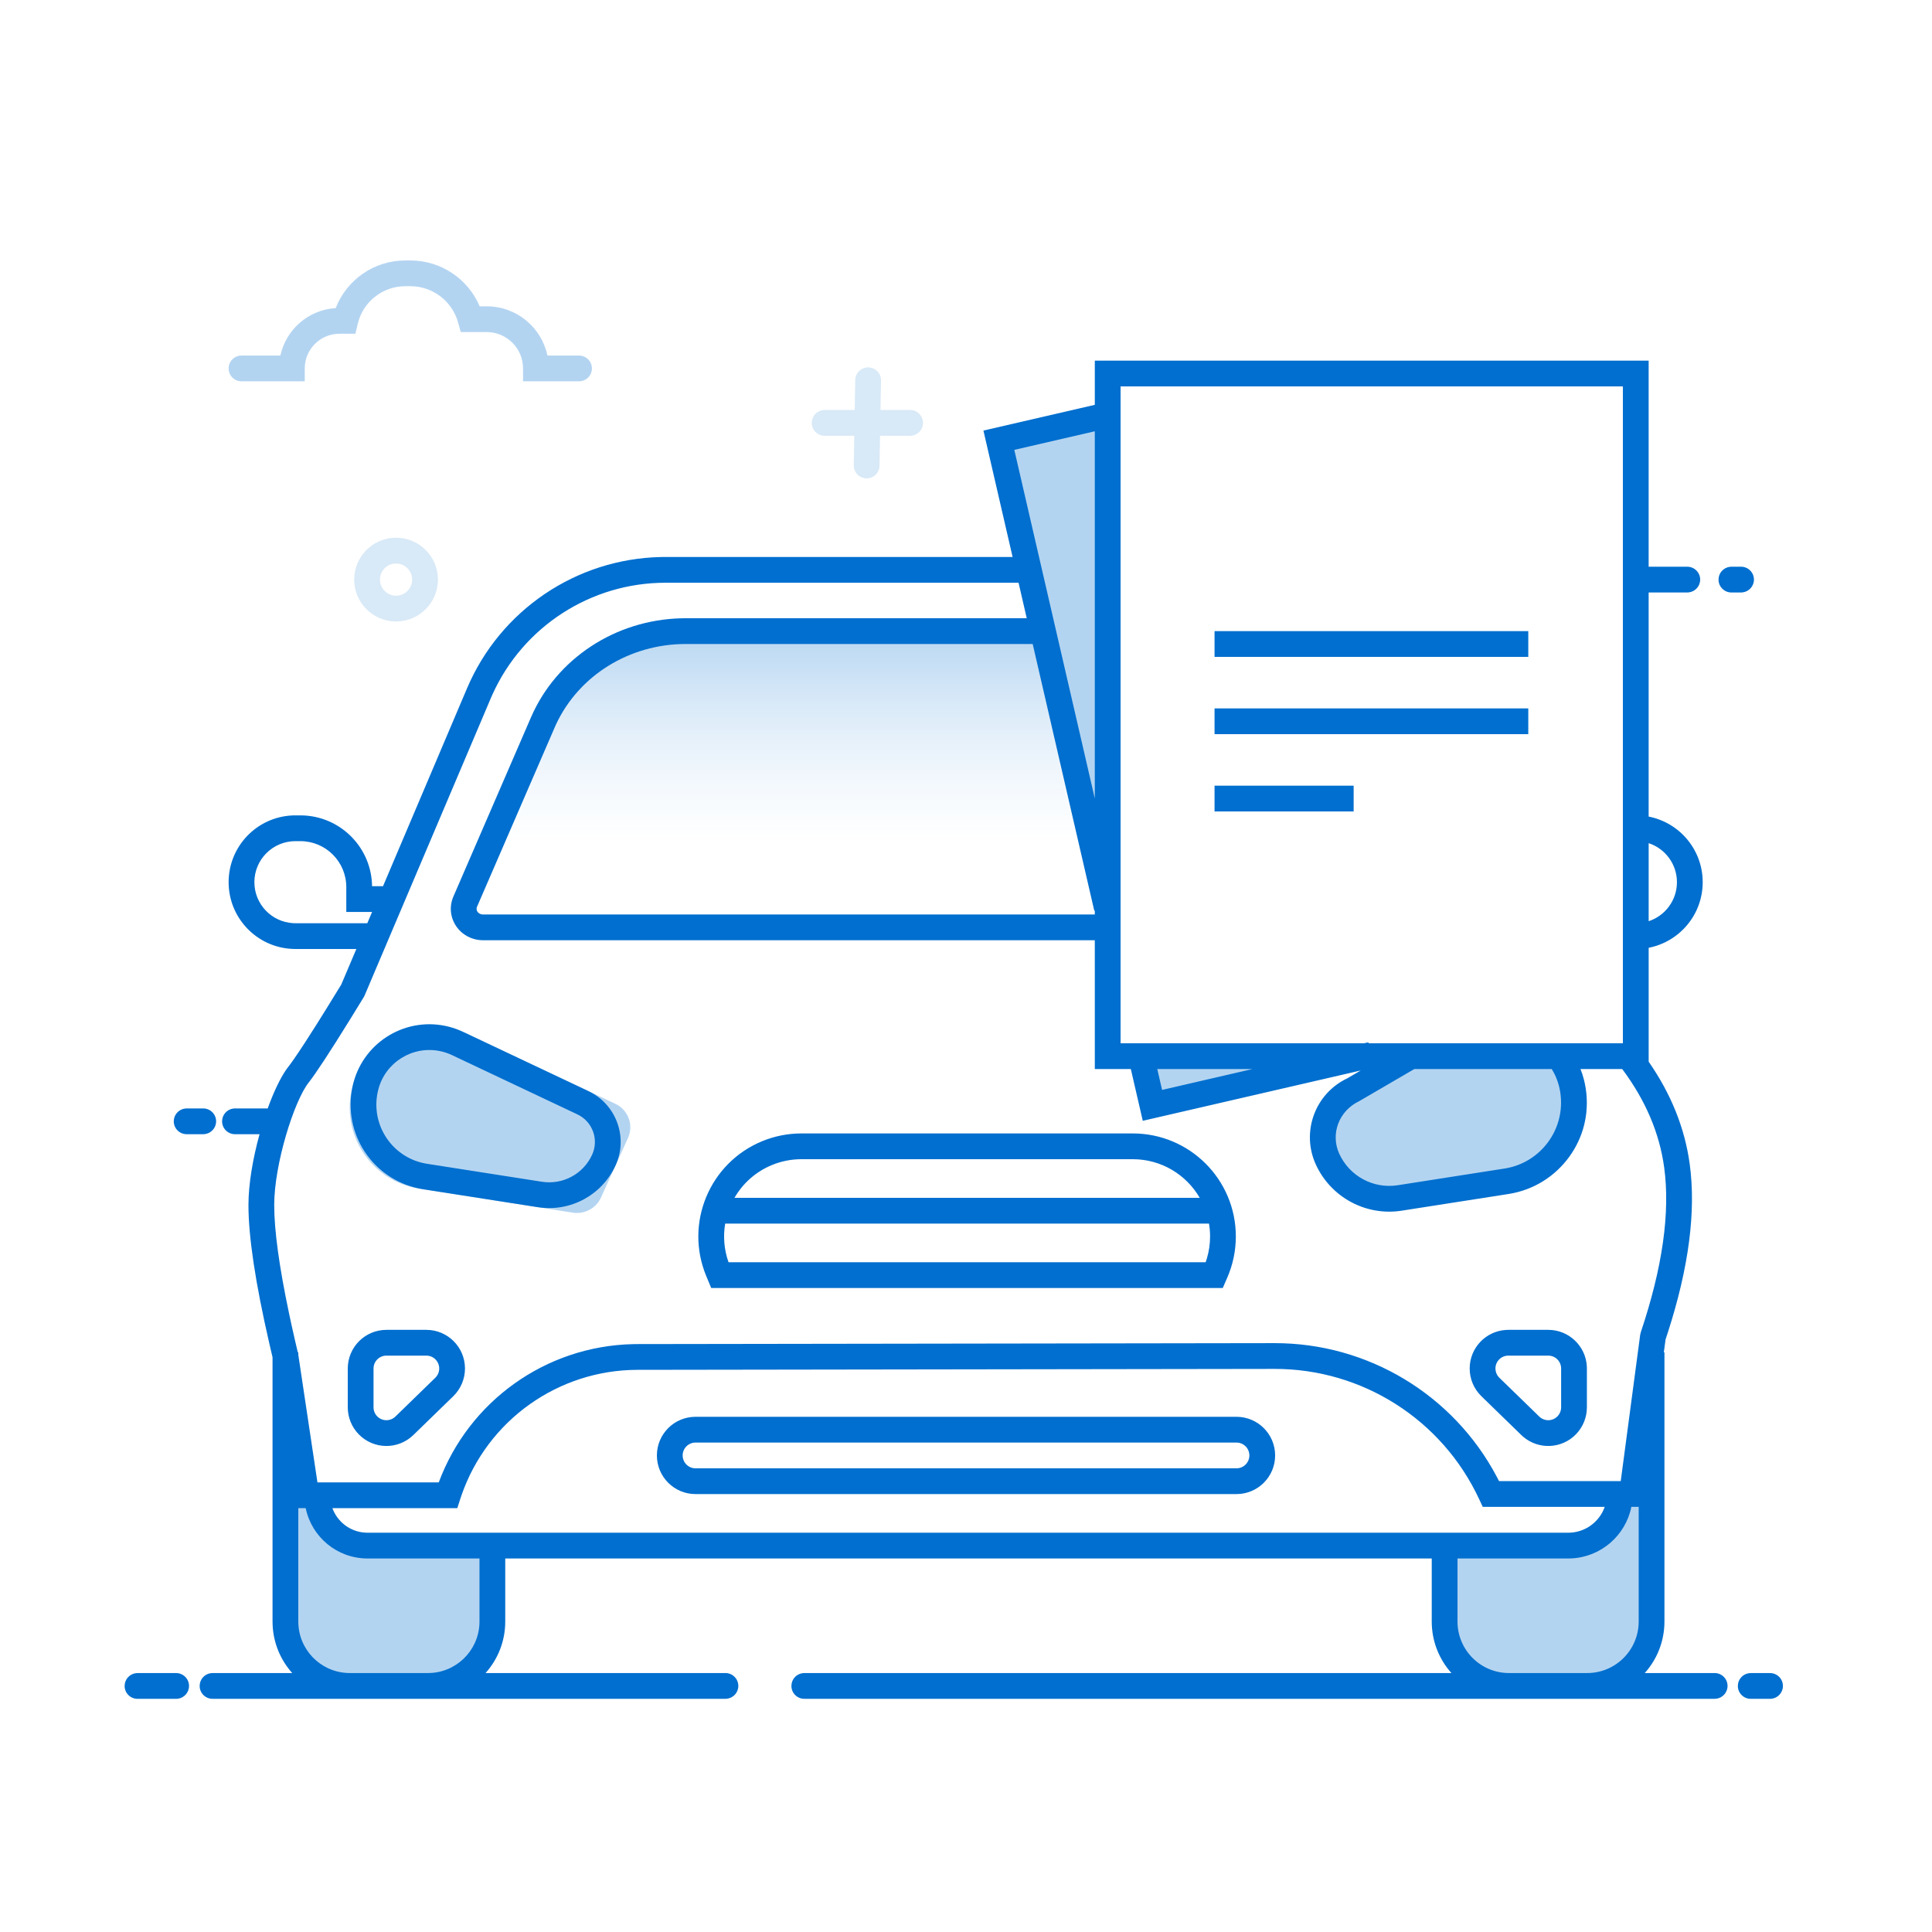<svg width="150" height="150" viewBox="0 0 150 150" fill="none" xmlns="http://www.w3.org/2000/svg">
<rect width="150" height="150" fill="white"/>
<path fill-rule="evenodd" clip-rule="evenodd" d="M80.909 49H53.225C48.375 49 44.001 51.799 42.142 56.092L36.115 70.012C35.797 70.745 36.16 71.586 36.925 71.89C37.108 71.963 37.303 72 37.5 72H85.383L80.909 49Z" fill="url(#paint0_linear)" fill-opacity="0.3"/>
<path fill-rule="evenodd" clip-rule="evenodd" d="M27.356 84.391C28.363 80.534 32.627 78.542 36.231 80.245L47.786 85.705C48.779 86.175 49.212 87.355 48.758 88.356L46.663 92.971C46.282 93.811 45.388 94.293 44.477 94.151L32.53 92.283C28.81 91.701 26.406 88.034 27.356 84.391Z" fill="#B3D4F1"/>
<path fill-rule="evenodd" clip-rule="evenodd" d="M104.725 84.713C102.566 85.733 101.625 88.297 102.612 90.472L102.742 90.758C103.717 92.905 106.004 94.139 108.334 93.775L117.565 92.332C121.194 91.765 123.676 88.363 123.109 84.734C123.074 84.514 123.029 84.296 122.973 84.082C122.794 83.396 122.505 82.768 122.131 82.212C121.272 80.939 108.817 82.246 108.817 82.246L104.725 84.713Z" fill="#B3D4F1"/>
<path fill-rule="evenodd" clip-rule="evenodd" d="M128.227 110.25V127.494C128.227 127.494 127.524 130.895 123.857 130.895C121.904 130.895 118.715 130.895 116.16 130.895C113.951 130.895 112.16 129.105 112.16 126.895V119.741H123.167C123.167 119.741 125.017 119.494 125.771 118.695C126.525 117.897 126.946 115.991 126.946 115.991L128.227 110.25Z" fill="#B3D4F1"/>
<path fill-rule="evenodd" clip-rule="evenodd" d="M22.16 110.25V127.494C22.16 127.494 22.863 130.895 26.53 130.895C28.482 130.895 31.672 130.895 34.227 130.895C36.436 130.895 38.227 129.105 38.227 126.895V119.741H27.22C27.22 119.741 25.37 119.494 24.616 118.695C23.862 117.897 23.44 115.991 23.44 115.991L22.16 110.25Z" fill="#B3D4F1"/>
<path d="M26.064 23.921C26.916 21.717 29.048 20.221 31.466 20.221H31.86C34.23 20.221 36.336 21.646 37.242 23.782H37.785C40.106 23.782 42.044 25.421 42.504 27.605H44.956C45.508 27.605 45.956 28.052 45.956 28.605C45.956 29.157 45.508 29.605 44.956 29.605H40.608V28.605C40.608 27.046 39.344 25.782 37.785 25.782H35.772L35.569 25.047C35.11 23.378 33.592 22.221 31.86 22.221H31.466C29.707 22.221 28.179 23.43 27.775 25.142L27.593 25.913H26.353C24.866 25.913 23.661 27.118 23.661 28.605V29.605H18.75C18.198 29.605 17.75 29.157 17.75 28.605C17.75 28.052 18.198 27.605 18.75 27.605H21.768C22.206 25.585 23.945 24.05 26.064 23.921Z" fill="#B3D4F1"/>
<path fill-rule="evenodd" clip-rule="evenodd" d="M66.361 31.834L66.401 29.509C66.411 28.957 66.867 28.517 67.419 28.526C67.971 28.536 68.411 28.992 68.401 29.544L68.361 31.834H70.659C71.212 31.834 71.659 32.281 71.659 32.834C71.659 33.386 71.212 33.834 70.659 33.834H68.326L68.285 36.158C68.276 36.711 67.82 37.15 67.268 37.141C66.716 37.131 66.276 36.676 66.286 36.123L66.326 33.834H64.027C63.475 33.834 63.027 33.386 63.027 32.834C63.027 32.281 63.475 31.834 64.027 31.834H66.361Z" fill="#B3D4F1" fill-opacity="0.5"/>
<path fill-rule="evenodd" clip-rule="evenodd" d="M34 45C34 43.205 32.545 41.75 30.75 41.75C28.955 41.75 27.5 43.205 27.5 45C27.5 46.795 28.955 48.25 30.75 48.25C32.545 48.25 34 46.795 34 45ZM29.5 45C29.5 44.31 30.06 43.75 30.75 43.75C31.44 43.75 32 44.31 32 45C32 45.69 31.44 46.25 30.75 46.25C30.06 46.25 29.5 45.69 29.5 45Z" fill="#B3D4F1" fill-opacity="0.5"/>
<path fill-rule="evenodd" clip-rule="evenodd" d="M86 32.359L77.564 34.29L85.937 68.492L86 32.359Z" fill="#B3D4F1"/>
<path fill-rule="evenodd" clip-rule="evenodd" d="M89.487 85.932L102.22 82H88.572L89.487 85.932Z" fill="#B3D4F1"/>
<path fill-rule="evenodd" clip-rule="evenodd" d="M128.001 28V44H131.001C131.553 44 132.001 44.448 132.001 45C132.001 45.513 131.615 45.935 131.117 45.993L131.001 46H128.001L128.001 63.4C130.392 63.862 132.197 65.967 132.197 68.492C132.197 71.018 130.392 73.122 128.002 73.585L128.002 82.428C129.743 84.938 130.809 87.587 131.188 90.368C131.689 94.041 131.12 98.394 129.498 103.433L129.313 103.996L129.179 105H129.227V125.895C129.227 127.432 128.649 128.835 127.698 129.896L133.126 129.895C133.678 129.895 134.126 130.343 134.126 130.895C134.126 131.408 133.74 131.831 133.242 131.889L133.126 131.895H62.445C61.893 131.895 61.445 131.448 61.445 130.895C61.445 130.383 61.831 129.96 62.329 129.902L62.445 129.895L112.689 129.896C111.738 128.835 111.16 127.432 111.16 125.895L111.16 121H39.227L39.227 125.895C39.227 127.432 38.649 128.835 37.698 129.896L56.323 129.895C56.875 129.895 57.323 130.343 57.323 130.895C57.323 131.408 56.937 131.831 56.439 131.889L56.323 131.895H16.501C15.948 131.895 15.501 131.448 15.501 130.895C15.501 130.383 15.887 129.96 16.384 129.902L16.501 129.895L22.689 129.896C21.798 128.901 21.234 127.606 21.167 126.182L21.16 125.895L21.16 105.379L20.903 104.278C19.828 99.591 19.29 96.025 19.29 93.555C19.29 91.915 19.638 89.918 20.151 88.058L18.243 88.059C17.691 88.059 17.243 87.611 17.243 87.059C17.243 86.546 17.629 86.123 18.126 86.066L18.243 86.059L20.785 86.058C21.248 84.779 21.765 83.686 22.257 82.995L22.522 82.644L22.804 82.251C23.046 81.905 23.341 81.464 23.688 80.93L24.512 79.642L25.285 78.407L26.495 76.442L27.668 73.679L22.937 73.679C20.146 73.679 17.87 71.475 17.755 68.712L17.75 68.492C17.75 65.701 19.955 63.425 22.718 63.31L22.937 63.306H23.318C26.296 63.306 28.727 65.642 28.879 68.582L28.886 68.803L29.738 68.803L36.257 53.447C38.837 47.371 44.738 43.387 51.316 43.247L51.675 43.243L78.618 43.243L76.353 33.429L85 31.431L85.001 28H128.001ZM14.676 130.897C14.676 130.345 14.228 129.897 13.676 129.897H10.676L10.559 129.904C10.062 129.962 9.676 130.385 9.676 130.897C9.676 131.45 10.123 131.897 10.676 131.897H13.676L13.792 131.891C14.29 131.833 14.676 131.41 14.676 130.897ZM138.426 130.897C138.426 130.345 137.978 129.897 137.426 129.897H135.926L135.809 129.904C135.312 129.962 134.926 130.385 134.926 130.897C134.926 131.45 135.373 131.897 135.926 131.897H137.426L137.542 131.891C138.04 131.833 138.426 131.41 138.426 130.897ZM23.16 125.895L23.16 117.093L23.735 117.094C24.193 119.323 26.167 121 28.532 121H37.227L37.227 125.895L37.222 126.095C37.118 128.211 35.369 129.895 33.227 129.895H27.16L26.961 129.89C24.844 129.786 23.16 128.038 23.16 125.895ZM127.227 116.99L126.66 116.991C126.215 119.206 124.305 120.892 121.984 120.995L121.759 121H113.16L113.16 125.895C113.16 128.105 114.951 129.895 117.16 129.895H123.227C125.436 129.895 127.227 128.105 127.227 125.895L127.227 116.99ZM49.492 106.354L98.952 106.281C105.773 106.27 111.978 110.225 114.849 116.412L115.118 116.991L124.591 116.991C124.182 118.161 123.068 119 121.759 119H28.532L28.336 118.993C27.17 118.916 26.192 118.147 25.808 117.094L35.505 117.093L35.728 116.399L35.835 116.081C37.851 110.277 43.323 106.364 49.492 106.354ZM96.001 110C97.657 110 99.001 111.343 99.001 113C99.001 114.657 97.657 116 96.001 116H54.001C52.344 116 51.001 114.657 51.001 113C51.001 111.343 52.344 110 54.001 110H96.001ZM51.675 45.243L79.08 45.243L79.716 48H53.226L52.899 48.004C47.785 48.127 43.202 51.128 41.225 55.695L35.198 69.614L35.138 69.766C34.704 70.985 35.325 72.33 36.556 72.82L36.739 72.884C36.985 72.961 37.242 73 37.501 73H85L85.001 83H87.797L88.725 87.019L105.648 83.112L104.603 83.722C102.101 84.905 101.011 87.876 102.154 90.396C103.318 92.959 106.048 94.432 108.829 93.997L117.124 92.701C121.045 92.088 123.726 88.412 123.113 84.492C123.076 84.255 123.027 84.019 122.967 83.787C122.896 83.518 122.81 83.255 122.708 82.999L125.949 83C127.761 85.429 128.843 87.972 129.206 90.639C129.682 94.129 129.082 98.402 127.386 103.45L127.343 103.637L125.834 114.991H116.383L116.206 114.648C112.836 108.285 106.205 104.27 98.949 104.281L49.489 104.354L49.132 104.359C42.376 104.514 36.409 108.781 34.065 115.093H24.646L23.16 105.186L23.16 105H23.122L22.9 104.051L22.669 103.028L22.448 102.004C21.672 98.329 21.29 95.521 21.29 93.555C21.29 90.386 22.831 85.498 23.954 84.064C24.538 83.319 25.608 81.685 27.187 79.135L28.24 77.421L28.307 77.291L38.098 54.229L38.232 53.922C40.613 48.649 45.868 45.243 51.675 45.243ZM96.001 112H54.001C53.448 112 53.001 112.448 53.001 113C53.001 113.552 53.448 114 54.001 114H96.001C96.553 114 97.001 113.552 97.001 113C97.001 112.448 96.553 112 96.001 112ZM36.101 106.25C36.101 104.593 34.758 103.25 33.101 103.25H30.001C28.344 103.25 27.001 104.593 27.001 106.25V109.265C27.001 110.046 27.305 110.797 27.85 111.357C29.005 112.545 30.904 112.571 32.092 111.416L35.193 108.401C35.773 107.836 36.101 107.06 36.101 106.25ZM120.206 103.25C121.804 103.25 123.11 104.499 123.201 106.074L123.206 106.25V109.265C123.206 110.046 122.901 110.797 122.357 111.357C121.248 112.497 119.453 112.567 118.26 111.549L118.115 111.416L115.014 108.401C114.433 107.836 114.106 107.06 114.106 106.25C114.106 104.652 115.355 103.346 116.929 103.255L117.106 103.25H120.206ZM116.106 106.25C116.106 105.698 116.553 105.25 117.106 105.25H120.206C120.758 105.25 121.206 105.698 121.206 106.25V109.265L121.198 109.394C121.17 109.607 121.074 109.807 120.923 109.962C120.538 110.358 119.905 110.367 119.509 109.982L116.409 106.967L116.319 106.867C116.182 106.692 116.106 106.475 116.106 106.25ZM33.101 105.25H30.001C29.448 105.25 29.001 105.698 29.001 106.25V109.265C29.001 109.526 29.102 109.776 29.284 109.962C29.669 110.358 30.302 110.367 30.698 109.982L33.798 106.967C33.992 106.779 34.101 106.52 34.101 106.25C34.101 105.698 33.653 105.25 33.101 105.25ZM95.95 96C95.95 91.582 92.368 88 87.95 88H62.22C61.17 88 60.131 88.207 59.161 88.608C55.078 90.298 53.139 94.977 54.828 99.06L55.218 100H94.935L95.288 99.186C95.725 98.181 95.95 97.096 95.95 96ZM93.867 95L56.303 95C56.137 95.978 56.211 97.008 56.563 98H93.607L93.697 97.723C93.865 97.165 93.95 96.585 93.95 96C93.95 95.659 93.922 95.325 93.867 95ZM35.941 80.108C35.599 79.946 35.242 79.817 34.876 79.721C31.617 78.871 28.287 80.823 27.437 84.081C27.381 84.296 27.335 84.514 27.301 84.733C26.734 88.363 29.216 91.765 32.845 92.332L41.765 93.727C44.279 94.119 46.746 92.788 47.797 90.472C48.784 88.297 47.844 85.733 45.684 84.712L35.941 80.108ZM87.95 90H62.22C61.433 90 60.653 90.155 59.925 90.456C58.655 90.982 57.661 91.894 57.024 93L93.147 93C92.11 91.207 90.171 90 87.95 90ZM105.533 85.491L109.808 83L120.477 83C120.724 83.396 120.911 83.83 121.032 84.292C121.075 84.46 121.111 84.629 121.137 84.801C121.58 87.63 119.645 90.282 116.815 90.725L108.52 92.021C106.626 92.317 104.768 91.314 103.976 89.569C103.284 88.044 103.943 86.246 105.533 85.491ZM29.372 84.586C29.333 84.737 29.301 84.889 29.277 85.042C28.88 87.58 30.616 89.959 33.154 90.356L42.074 91.751C43.7 92.005 45.296 91.144 45.976 89.645C46.512 88.465 46.001 87.074 44.83 86.521L35.087 81.916C34.933 81.844 34.776 81.781 34.615 81.728L34.371 81.656L34.172 81.609C32.047 81.165 29.926 82.463 29.372 84.586ZM16.779 87.059C16.779 86.507 16.331 86.059 15.779 86.059H14.491L14.374 86.066C13.877 86.123 13.491 86.546 13.491 87.059C13.491 87.611 13.939 88.059 14.491 88.059H15.779L15.895 88.052C16.393 87.994 16.779 87.572 16.779 87.059ZM97.24 83H89.85L90.224 84.621L97.24 83ZM87.001 30H126.001V81H106.254L106.237 80.924L105.903 81H87.001V30ZM23.318 65.306H22.937C21.177 65.306 19.75 66.732 19.75 68.492C19.75 70.192 21.081 71.58 22.756 71.674L22.937 71.679L28.517 71.679L28.889 70.803L26.886 70.803V68.873C26.886 66.903 25.289 65.306 23.318 65.306ZM130.197 68.492C130.197 69.906 129.276 71.105 128.002 71.522V65.463C129.276 65.88 130.197 67.079 130.197 68.492ZM80.178 50H53.226C48.873 50 44.946 52.448 43.182 56.218L43.06 56.49L37.033 70.409C36.943 70.618 37.048 70.863 37.296 70.961C37.339 70.978 37.384 70.99 37.431 70.996L37.501 71H85V70.695L84.959 70.706L80.178 50ZM105.097 63V61H94.297V63H105.097ZM85 33.484L78.751 34.928L85 61.995V33.484ZM118.656 57V55H94.297V57H118.656ZM118.656 49V51H94.297V49H118.656ZM136.176 45C136.176 44.448 135.728 44 135.176 44H134.426L134.309 44.007C133.812 44.065 133.426 44.487 133.426 45C133.426 45.552 133.873 46 134.426 46H135.176L135.292 45.993C135.79 45.935 136.176 45.513 136.176 45Z" fill="#006FCF"/>
<defs>
<linearGradient id="paint0_linear" x1="36" y1="49" x2="36" y2="72" gradientUnits="userSpaceOnUse">
<stop stop-color="#006FCF" stop-opacity="0.954"/>
<stop offset="0.721" stop-color="white" stop-opacity="0.4"/>
<stop offset="0.853" stop-color="white" stop-opacity="0.01"/>
<stop offset="1" stop-color="white" stop-opacity="0.01"/>
</linearGradient>
</defs>
</svg>
